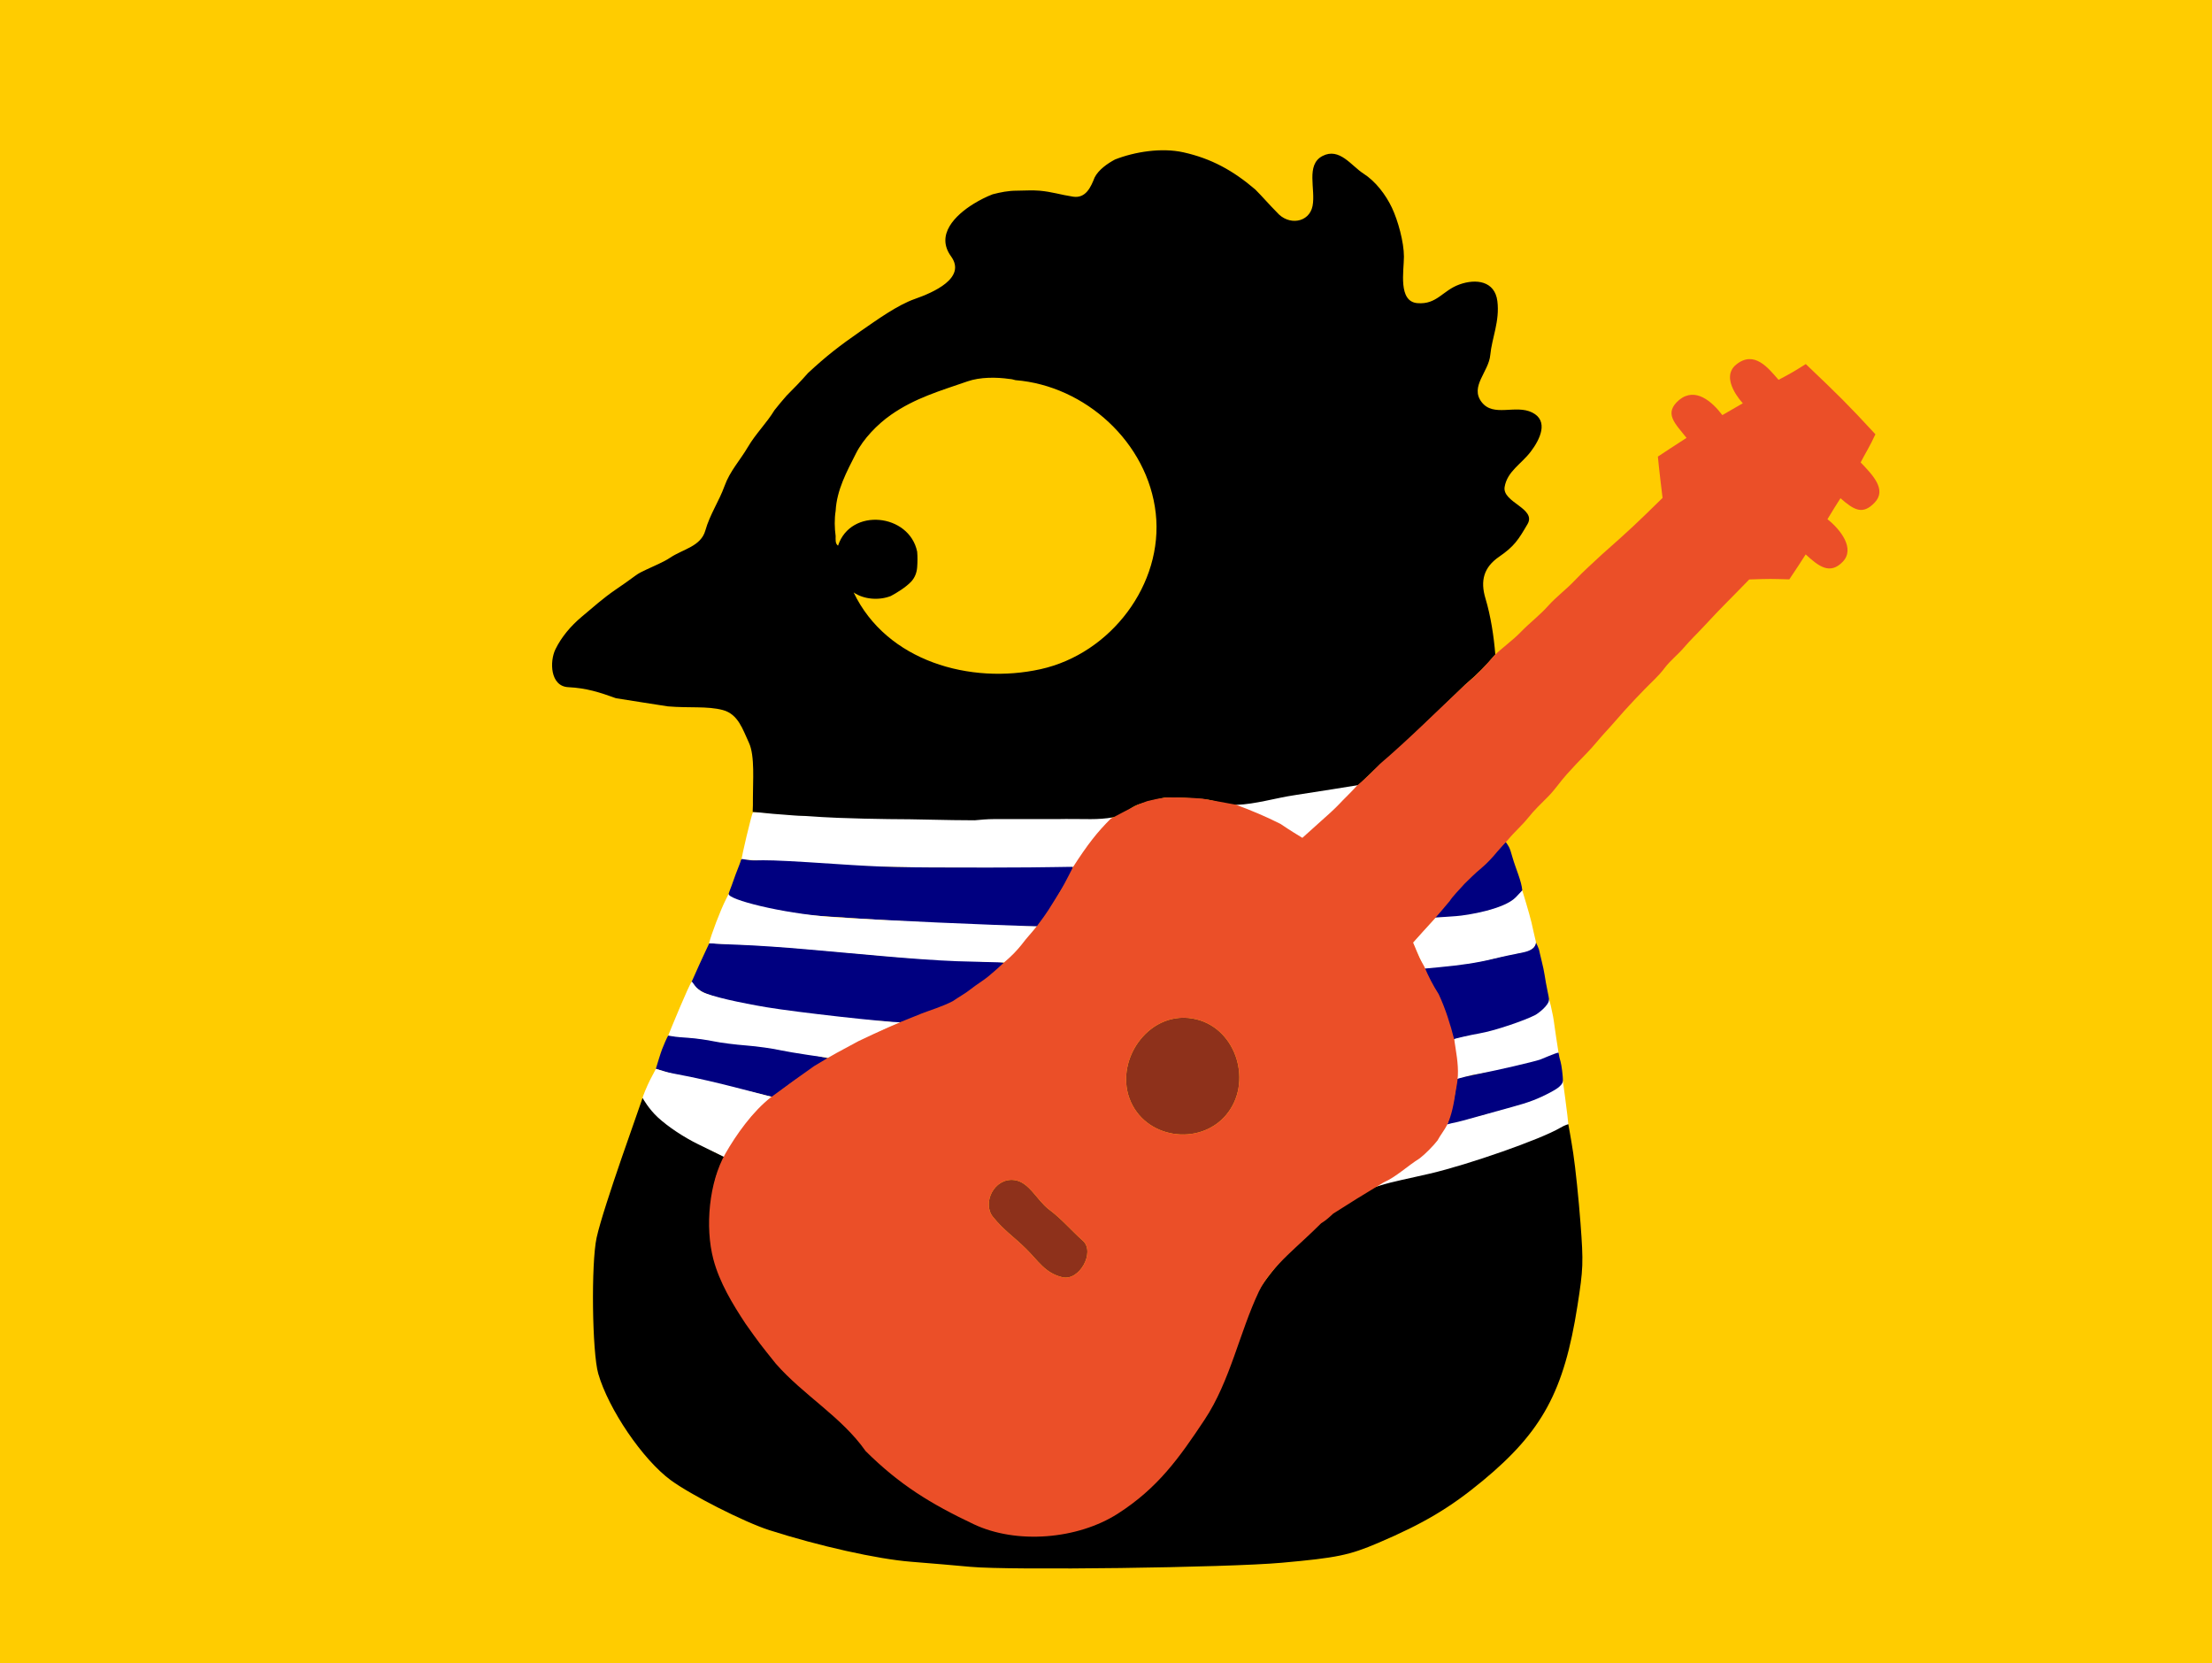 <?xml version="1.0" encoding="UTF-8" standalone="no"?>
<svg
   viewBox="0 0 1845 1387"
   width="1845"
   height="1387"
   version="1.1"
   id="svg1114"
   sodipodi:docname="poulet_guitare.svg"
   inkscape:version="1.2.2 (b0a8486541, 2022-12-01)"
   xmlns:inkscape="http://www.inkscape.org/namespaces/inkscape"
   xmlns:sodipodi="http://sodipodi.sourceforge.net/DTD/sodipodi-0.dtd"
   xmlns="http://www.w3.org/2000/svg"
   xmlns:svg="http://www.w3.org/2000/svg">
  <defs
     id="defs1118" />
  <sodipodi:namedview
     id="namedview1116"
     pagecolor="#ffffff"
     bordercolor="#000000"
     borderopacity="0.25"
     inkscape:showpageshadow="2"
     inkscape:pageopacity="0.0"
     inkscape:pagecheckerboard="0"
     inkscape:deskcolor="#d1d1d1"
     showgrid="false"
     inkscape:zoom="1.3124144"
     inkscape:cx="980.63539"
     inkscape:cy="437.36186"
     inkscape:window-width="1920"
     inkscape:window-height="1009"
     inkscape:window-x="1920"
     inkscape:window-y="32"
     inkscape:window-maximized="1"
     inkscape:current-layer="layer1" />
  <g
     inkscape:groupmode="layer"
     id="layer1"
     inkscape:label="stripes">
    <rect
       style="display:inline;fill:#ffcc00;fill-opacity:1;stroke-width:0;stroke-opacity:0.166"
       id="background"
       width="1883.613"
       height="1409.899"
       x="-19.456"
       y="-5.911"
       inkscape:highlight-color="#ffd900" />
    <path
       style="display:inline;fill:#000080;fill-opacity:1;stroke-width:0;stroke-opacity:0.166"
       d="m 625.063,910.088 c -7.324,-1.628 -24.904,-5.499 -39.067,-8.602 -28.097,-6.156 -33.788,-8.657 -38.979,-10.192 0.412,-1.467 4.034,-13.399 5.17,-16.252 4.149,-10.419 5.211,-11.567 5.211,-11.567 0,0 23.135,1.731 32.868,3.407 9.733,1.676 23.962,3.043 31.462,3.606 7.499,0.563 18.84,2.665 27.012,4.389 8.172,1.723 21.446,2.97 26.958,4.194 l 14.955,3.321 -9.468,6.279 c -7.549,5.007 -20.17,13.159 -29.052,20.156 -4.308,3.394 -7.041,5.916 -7.903,5.848 -0.862,-0.068 -11.843,-2.959 -19.167,-4.588 z"
       id="path11686"
       sodipodi:nodetypes="sscscsssscssss" />
    <path
       style="fill:#ffffff;fill-opacity:1;stroke-width:0;stroke-opacity:0.166"
       d="m 695.608,721.23 c -14.369,-1.012 -36.32,-2.614 -50.522,-3.292 -14.203,-0.678 -26.193,-0.879 -26.497,-1.183 -0.574,-0.574 8.438,-38.412 9.406,-39.38 0.302,-0.302 8.786,0.036 17.4,0.794 42.097,3.704 74.228,2.759 173.874,4.022 l 109.487,-0.505 -8.81,10.129 c -5.616,6.458 -21.664,27.021 -23.109,30.786 -0.958,2.496 -164.615,1.207 -201.229,-1.372 z"
       id="path11422"
       sodipodi:nodetypes="sssscscsss" />
    <path
       style="fill:#ffffff;fill-opacity:1;stroke-width:0;stroke-opacity:0.166"
       d="m 1058.422,685.609 -28.972,-14.055 31.336,-8.879 c 26.308,-3.131 49.824,-5.688 73.757,-8.943 -3.336,3.562 -46.949,47.646 -48.639,47.79 -0.516,0.044 -15.579,-7.581 -27.483,-15.913 z"
       id="path11424"
       sodipodi:nodetypes="scccss" />
    <path
       style="fill:#000080;fill-opacity:1;stroke-width:0;stroke-opacity:0.166"
       d="m 1210.693,860.767 c -4.01,-14.301 -11.093,-29.272 -17.164,-40.262 -4.295,-7.774 -5.443,-11.875 -5.443,-12.604 0,-1.176 4.033,-1.415 12.247,-1.995 16.517,-1.167 37.611,-4.442 49.768,-7.728 4.414,-1.193 10.641,-2.584 13.838,-3.09 7.253,-1.149 11.643,-2.496 14.428,-4.425 2.062,-1.429 1.887,-3.333 2.725,-4.842 0.648,1.193 2.377,5.156 2.574,5.989 0.198,0.833 1.185,5.474 2.208,9.477 1.024,4.003 2.127,9.233 2.453,11.624 0.325,2.39 1.854,11.008 2.595,14.258 2.486,10.898 1.665,15.059 -4.03,20.446 -10.497,7.862 -19.215,5.72 -31.248,9.253 -8.644,2.687 -10.586,3.522 -24.639,6.087 -6.697,1.223 -13.44,2.552 -14.982,2.953 l -3.684,0.73 z"
       id="path11680"
       sodipodi:nodetypes="ssssssscssssccsscs" />
    <path
       style="fill:#000080;fill-opacity:1;stroke-width:0;stroke-opacity:0.166"
       d="m 736.818,851.573 c -1.218,-0.116 -15.041,-0.837 -18.847,-1.158 -3.805,-0.321 -12.641,-0.904 -19.186,-1.639 -6.545,-0.736 -16.998,-1.896 -23.239,-2.531 -12.792,-1.302 -14.371,-1.99 -37.305,-5.882 -18.632,-3.162 -23.549,-3.565 -29.426,-5.409 -2.283,-0.716 -7.248,-2.452 -11.205,-3.517 -11.468,-3.085 -16.16,-6.393 -19.956,-10.807 -1.466,-1.704 -0.573,-2.246 0.177,-4.031 2.219,-5.277 8.74,-19.404 10.774,-23.729 l 2.959,-6.291 11.536,0.34 c 28.694,0.845 47.551,2.155 95.67,6.644 55.684,5.195 68.763,6.132 96.864,6.943 11.014,0.318 21.61,0.81 24.687,1.289 2.892,0.45 7.938,0.374 10.602,0.38 3.187,0.007 6.588,0.428 6.588,0.834 0,2.739 -32.183,28.276 -43.673,34.047 -6.139,3.084 -30.922,12.639 -41.322,15.083 -4.574,1.075 -9.914,-0.016 -15.699,-0.565 z"
       id="path11674"
       sodipodi:nodetypes="sssssssssscsssscssss" />
    <path
       style="fill:#000080;fill-opacity:1;stroke-width:0;stroke-opacity:0.166"
       d="m 1212.929,745.1 c 1.673,-1.459 7.012,-7.482 10.529,-11.667 3.517,-4.185 8.573,-8.347 10.302,-9.686 4.169,-3.229 5.155,-4.663 11.233,-10.971 6.122,-6.355 7.686,-7.039 10.824,-10.843 2.287,3.554 3.153,3.409 5.804,13.265 2.546,8.888 7.535,19.587 8.087,27.327 -2.394,4.064 -5.083,7.428 -13.214,11.385 -13.364,6.504 -32.822,10.035 -47.302,11.106 -2.588,0.191 -11.589,0.101 -12.604,0.258 4.628,-5.47 11.657,-13.871 16.342,-20.173 z"
       id="path11678"
       sodipodi:nodetypes="cssscccsscc" />
    <path
       style="fill:#ffffff;fill-opacity:1;stroke-width:0;stroke-opacity:0.166"
       d="m 1202.804,944.084 4.879,-8.51 c 10.534,-2.156 19.371,-3.243 30.455,-6.306 2.647,-1.13 9.935,-3.261 15.607,-4.663 17.087,-4.223 28.404,-8.532 39.09,-14.955 8.495,-5.106 8.068,-4.742 10.735,-8.357 1.269,8.825 2.612,19.671 3.73,28.482 l 0.821,7.795 c -10.193,6.188 -18.834,10.076 -52.675,22.737 -36.052,13.489 -36.249,13.117 -64.714,19.342 -12.1,2.646 -41.725,9.619 -43.048,10.027 14.859,-9.811 47.559,-33.372 55.122,-45.592 z"
       id="path11434"
       sodipodi:nodetypes="cccsscccsscc" />
    <path
       style="fill:#ffffff;fill-opacity:1;stroke-width:0;stroke-opacity:0.166"
       d="m 1213.834,881.127 c -0.396,-8.22 -1.48,-14.076 -0.904,-14.609 0.576,-0.532 13.287,-3.462 20.849,-4.764 13.169,-2.268 37.941,-10.817 46.72,-15.356 2.299,-1.189 11.906,-8.31 11.533,-13.219 1.135,4.044 1.575,5.206 3.336,14.224 0.762,3.903 1.693,11.95 2.635,17.79 2.102,13.031 1.047,7.162 2.014,13.232 -2.425,1.046 -12.889,4.865 -15.018,5.688 -4.604,1.78 -17.68,4.782 -32.903,8.047 -6.05,1.298 -15.421,2.635 -18.446,3.318 -6.703,0.792 -12.704,2.68 -18.869,5.287 z"
       id="path11436"
       sodipodi:nodetypes="sssscsscssccs" />
    <path
       style="display:inline;fill:#000080;fill-opacity:1;stroke-width:0;stroke-opacity:0.166"
       d="m 1207.235,937.553 c 0.596,-2.066 4.161,-14.279 5.734,-22.301 1.573,-8.023 1.798,-14.81 2.563,-15.486 0.766,-0.676 10.389,-2.877 18.144,-4.395 16.47,-3.223 45.276,-9.913 50.914,-11.825 2.154,-0.73 12.201,-5.32 15.34,-5.837 0.777,4.319 0.666,3.877 1.725,7.6 0.792,2.786 2.097,12.267 1.907,16.023 -0.215,4.24 -7.087,7.753 -10.084,9.376 -10.854,5.878 -19.465,8.865 -31.604,12.15 -6.893,1.865 -19.582,5.392 -28.198,7.837 -25.666,7.283 -18.919,4.695 -26.441,6.859 z"
       id="path11684"
       sodipodi:nodetypes="csssscsssssc" />
    <path
       style="display:inline;fill:#ffffff;fill-opacity:1;stroke-width:0;stroke-opacity:0.166"
       d="m 1183.371,797.34 c -2.926,-6.377 -3.55,-8.193 -4.952,-11.228 2.293,-2.53 6.059,-7.254 10.399,-11.871 l 8.565,-9.114 17.188,-1.221 c 9.341,-0.664 40.293,-5.709 49.84,-15.824 l 5.298,-5.614 3.267,10.858 c 1.513,5.03 3.547,12.219 4.442,16.001 0.895,3.781 2.902,13.266 3.599,15.795 0.284,1.034 0.218,6.91 -10.445,8.977 -4.46,0.864 -20.731,4.294 -26.403,5.726 -12.019,3.035 -26.775,5.116 -43.853,6.712 l -12.201,1.141 z"
       id="path11426"
       sodipodi:nodetypes="scscsscsssssscs" />
    <path
       style="fill:#000080;fill-opacity:1;stroke-width:0;stroke-opacity:0.166"
       d="m 825.85,771.752 c -20.066,-0.415 -42.955,-1.732 -56.037,-2.633 -6.854,-0.472 -18.42,-0.974 -25.574,-1.44 -7.154,-0.466 -19.64,-1.183 -28.164,-1.769 -8.524,-0.586 -20.522,-1.424 -26.763,-1.753 -14.148,-0.746 -24.345,-2.033 -43.836,-5.559 -16.355,-2.959 -22.911,-4.699 -29.536,-7.457 -4.485,-1.867 -7.587,-2.709 -8.199,-5.15 -0.252,-1.004 2.045,-5.816 4.194,-12.255 1.695,-5.076 5.09,-13.176 5.581,-14.906 1.088,-3.836 0.669,-2.32 8.163,-1.528 2.892,0.306 6.594,0.033 10.856,0.038 10.575,0.014 25.813,0.794 59.779,3.059 41.967,2.799 51.613,3.027 127.999,3.033 55.093,0.004 70.695,-0.975 70.691,-0.426 -0.01,1.226 -2.857,8.113 -6.259,13.509 -1.823,2.892 -5.04,7.707 -6.657,10.752 -3.938,7.418 -12.7,20.754 -15.082,22.846 -1.055,0.927 -1.021,2.155 -2.171,2.474 -13.606,0.09 -26.389,-0.563 -38.986,-0.836 z"
       id="path11676"
       sodipodi:nodetypes="cssssssssssssscssscc" />
    <path
       style="fill:#ffffff;fill-opacity:1;stroke-width:0;stroke-opacity:0.166"
       d="m 692.553,882.395 c -4.538,-0.593 -33.541,-4.86 -40.643,-6.454 -7.102,-1.593 -20.405,-3.47 -29.563,-4.17 -9.158,-0.7 -21.267,-2.245 -26.909,-3.433 -5.642,-1.188 -14.924,-2.49 -20.625,-2.894 -14.671,-1.038 -9.9,-0.829 -17.457,-1.948 1.527,-3.931 17.424,-42.711 19.677,-45.027 1.2,1.538 1.286,1.587 2.634,3.512 1.173,1.675 3.993,4.007 6.266,5.183 7.341,3.796 31.766,9.106 53.492,12.741 25.158,4.208 99.81,12.542 111.957,12.571 -8.505,4.356 -5.503,1.778 -24.281,11.008 -9.384,4.612 -21.052,10.77 -25.589,13.326 -9.39,5.29 0.008,0.471 -8.959,5.585 z"
       id="path11430"
       sodipodi:nodetypes="cssssccssscssc" />
    <path
       style="fill:#ffffff;fill-opacity:1;stroke-width:0;stroke-opacity:0.166"
       d="m 798.199,801.517 c -17.394,-0.574 -46.026,-2.849 -63.42,-4.407 -17.394,-1.557 -45.558,-4.033 -62.574,-5.564 -17.016,-1.531 -42.133,-3.251 -55.935,-3.748 -28.192,-1.015 -15.161,-0.922 -24.863,-1.217 1.757,-7.154 9.367,-27.449 14.222,-36.919 1.832,-3.573 0.909,-1.899 2.139,-4.293 -0.673,4.774 44.13,16.096 84.028,19.08 40.753,3.048 145.06,7.176 164.951,7.739 l 8.275,0.234 -6.139,8.159 c -2.027,2.694 -7.458,8.737 -12.258,13.827 -6.662,7.063 -6.343,8.314 -9.004,8.147 -1.917,-0.12 -22.028,-0.466 -39.422,-1.04 z"
       id="path11428"
       sodipodi:nodetypes="sssscscsscssss" />
    <path
       style="fill:#ffffff;fill-opacity:1;stroke-width:0;stroke-opacity:0.166"
       d="m 596.765,961.287 c -8.791,-3.773 -14.899,-6.738 -22.39,-10.957 -3.853,-2.163 -9.504,-5.631 -13.285,-7.768 -11.762,-6.647 -25.133,-20.617 -25.121,-26.961 0.002,-1.175 3.712,-10.074 6.205,-15.023 l 4.918,-9.342 7.111,2.16 c 9.102,2.765 18.928,2.825 65.784,15.034 l 23.71,6.178 -12.521,11.945 c -5.612,5.354 -12.666,16.03 -17.339,23.08 -4.674,7.05 -8.828,15.46 -9.584,15.434 -0.756,-0.025 -5.596,-2.699 -7.487,-3.779 z"
       id="path11432"
       sodipodi:nodetypes="ccscscsscsssc" />
  </g>
  <g
     fill="#281D11"
     fill-opacity="1.00"
     stroke="None"
     id="g608"
     inkscape:label="chicken">
    <path
       d="m 930,133 c -6.27,3.35 -13.67,8.48 -17,15 -3.1,7.89 -7.29,17.63 -17.99,15.99 -10.7,-1.64 -17.52,-4.07 -28.01,-4.99 -6.22,-0.55 -12.75,0 -19,0 -7.07,0 -13.43,1.32 -20,3 -5.16,1.95 -11.07,4.95 -16,8 -15.04,9.31 -31.9,25.66 -18.75,43.75 13.14,18.1 -15.08,30.24 -30.03,35.47 -14.94,5.24 -31.67,17.48 -45.22,26.78 -18.217,12.7 -28.546,20.68 -44,35 -6.059,6.917 -12.09,13.09 -18,19 -3.37,3.94 -6.98,8.06 -10,12 -6.56,10.82 -15.71,19.66 -22.22,30.78 -6.51,11.11 -14.97,19.99 -19.47,32.53 -4.51,12.53 -12.22,23.65 -15.98,37.02 -3.76,13.37 -18.7,15.52 -29.33,22.67 -5.72,3.85 -13.39,6.8 -20,10 -3.22,1.56 -6.05,2.78 -9,5 -5.5,4.13 -11.27,8.07 -17,12 -9.78,6.71 -18.53,14.49 -27.75,22.25 -9.23,7.75 -16.93,16.9 -21.93,27.07 -5,10.17 -4.49,30.95 10.68,31.68 15.17,0.73 26.18,4.3 39.78,9.22 17.019,2.638 26.82,4.297 43.22,6.78 17.934,1.536 33.02,-0.39 45.93,3.07 12.91,3.47 16.62,16.33 21.74,27.26 5.12,10.93 3.24,32.88 3.33,45.67 0.038,5.349 0.016,7.476 -0.204,12.024 10.671,0.799 13.588,1.446 22.951,2.048 11.319,0.74 11.368,1.137 21.253,1.347 8.345,0.627 19.097,1.252 26.815,1.533 17.726,0.647 26.141,0.797 42.185,1.048 23.72,0 47.93,1 72,1 4.71,-0.46 10.6,-1 16,-1 h 53 c 8.708,-0.219 18.629,0.03 27.779,0.03 5.64,0 12.744,-0.373 18.604,-1.516 C 936.463,681.074 941.36,673.82 949,671 c 8.671,-2.82 13.575,-3.924 23,-6 10.18,-0.2 22.47,0.578 32.19,1.418 9.73,0.83 17.237,5.056 27.037,4.716 16.09,-0.55 32.793,-5.754 48.793,-8.114 16.01,-2.35 53.215,-8.422 53.215,-8.422 0,0 11.386,-11.337 18.177,-17.137 24.44,-20.88 47.648,-44.207 70.588,-66.461 12.265,-10.624 17.028,-15.724 25.229,-25.273 C 1245.969,530.567 1243.42,513.69 1239,499 c -4.43,-14.69 -1.48,-25.88 11.3,-34.7 12.79,-8.81 16.03,-14.04 23.77,-27.23 7.75,-13.19 -21.29,-18.1 -19.07,-31.07 2.22,-12.96 13.8,-18.96 21.7,-29.3 7.89,-10.34 15.28,-25.73 1.31,-32.71 -13.97,-6.97 -32.32,4.23 -42.24,-8.76 -9.92,-13 5.94,-25.09 7.25,-39.21 1.32,-14.11 8.02,-28.21 5.91,-44.95 -2.12,-16.73 -17.67,-18.9 -31.7,-13.84 -14.03,5.06 -18.77,16.9 -35.01,15.55 -16.23,-1.35 -11.25,-26.73 -11.22,-38.78 0.02,-12.04 -4.98,-30.21 -10.08,-40.92 -5.09,-10.72 -13.58,-21.9 -23.67,-28.33 -10.1,-6.43 -19.97,-22.03 -34.17,-14.67 -14.2,7.36 -5.54,27.73 -8.3,41.7 -2.77,13.96 -19.99,16.67 -29.78,5.22 -6.17,-6.17 -11.84,-12.84 -18,-19 -18.51,-15.82 -36.73,-25.84 -60,-31 -18.2,-4.03 -40.48,-0.48 -57,6 m -88,183 c 2.04,0.08 3.57,0.67 5,1 58.09,4.61 110.44,51.94 117,111 6.56,59.06 -37.46,117.02 -96.01,129.99 C 809.45,570.96 739.48,551.47 712,494 c 8.63,5.94 21.23,6.81 31,3 5.16,-2.7 12.71,-7.45 17,-12 3.276,-3.564 4.689,-7.792 5,-12 0.3,-4.14 0.38,-8.87 0,-13 -6.59,-31.84 -55.47,-37.03 -66,-5 -2.48,-1.7 -1.99,-5.23 -2,-8 -0.94,-6.61 -1.06,-14.45 0,-21 0.95,-17.59 9.3,-32.76 17,-48 6.09,-12.05 17.81,-24.17 29,-32 20.18,-14.13 41.13,-20.07 64,-28 10.5,-3.64 24.01,-3.59 35,-2 z"
       id="chicken_head"
       sodipodi:nodetypes="ccscsccccccccccscccccsscccsscccsccscscccccccccccccccccccsccccscccccccsccccccccccccc"
       style="fill:#000000;fill-opacity:1" />
    <path
       style="display:inline;fill:#000000;fill-opacity:1;stroke-width:0;stroke-opacity:0.166"
       d="m 809.617,1306.514 c -11.467,-1.075 -33.879,-2.987 -49.805,-4.248 -28.038,-2.22 -76.721,-13.076 -118.142,-26.345 -20.785,-6.658 -65.457,-29.322 -82.347,-41.778 -23.244,-17.142 -51.755,-59.041 -60.312,-88.634 -5.154,-17.825 -6.05,-92.147 -1.367,-113.508 5.666,-25.849 37.417,-113.086 38.326,-116.478 0.395,0.721 5.162,9.202 12.693,16.175 8.293,7.678 21.496,16.49 33.477,22.343 l 22.263,10.928 -5.53,12.166 c -8.628,18.981 -3.707,65.444 3.671,83.988 12.595,31.657 39.955,69.509 69.026,94.768 10.465,9.093 31.507,29.888 46.159,44.753 28.112,28.521 50.405,45.226 83.084,61.438 23.524,11.67 37.184,15.516 61.89,15.385 23.506,-0.125 42.149,-4.201 61.411,-14.36 28.832,-15.207 74.586,-64.85 91.993,-103.509 3.489,-7.748 10.643,-27.296 16.085,-42.585 5.441,-15.289 12.694,-31.492 15.855,-37.863 7.844,-15.806 45.275,-58.112 68.096,-73.23 27.797,-18.415 39.453,-18.676 76.473,-27.289 32.441,-7.548 92.551,-28.65 108.627,-38.135 4.168,-2.459 6.864,-3.066 6.864,-3.066 0,0 2.256,11.957 4.107,24.234 1.851,12.277 4.571,38.427 6.045,58.111 2.501,33.389 2.33,38.031 -2.548,69.18 -11.131,71.087 -29.311,104.649 -78.957,145.764 -27.162,22.494 -49.216,35.615 -86.953,51.729 -24.388,10.414 -34.545,12.511 -80.738,16.668 -45.492,4.094 -226.714,6.468 -259.448,3.398 z"
       id="chicken_bottom"
       sodipodi:nodetypes="sssssscsscssssssssssssscsssssss" />
  </g>
  <g
     fill="#8E311B"
     fill-opacity="1.00"
     stroke="None"
     id="g872"
     inkscape:label="guitar holes">
    <path
       d=" M 998.00 850.00  C 960.02 840.59 929.71 882.31 942.07 915.93 C 954.43 949.54 1000.36 956.22 1022.70 929.70 C 1045.03 903.17 1031.78 858.37 998.00 850.00 Z"
       id="guitar_circle_hole" />
    <path
       d=" M 846.00 984.00  C 829.07 981.92 818.99 1003.33 828.25 1014.75 C 837.51 1026.17 845.43 1031.08 855.75 1041.25 C 866.07 1051.42 871.58 1061.48 886.00 1065.00 C 900.42 1068.52 913.60 1043.94 903.30 1034.70 C 893.00 1025.46 885.59 1016.47 875.25 1008.75 C 864.91 1001.04 858.50 985.54 846.00 984.00 Z"
       id="guitar_potato_hole" />
  </g>
  <g
     fill="#EB4F28"
     fill-opacity="1.00"
     stroke="None"
     id="g656"
     inkscape:label="guitar">
    <path
       d="m 1436.598,346.134 c -8.656,-11.339 -22.444,-23.531 -35.856,-12.794 -13.43,11.275 -3.602,19.653 5.972,31.789 -8.692,5.674 -17.832,11.496 -23.899,15.606 1.079,11.533 2.798,25.036 3.901,34.453 -10.761,10.546 -17.526,17.145 -24.526,23.69 -7.001,6.545 -14.237,13.037 -25.941,23.372 -3.86,3.645 -7.67,7.093 -11.422,10.592 -3.752,3.5 -7.447,7.053 -11.078,10.908 -3.625,3.855 -7.495,7.265 -11.336,10.694 -3.841,3.429 -7.654,6.876 -11.164,10.806 -3.51,3.925 -7.353,7.452 -11.209,10.922 -3.856,3.47 -7.726,6.883 -11.291,10.578 -3.56,3.7 -7.51,7.025 -11.439,10.294 -3.929,3.269 -7.836,6.481 -11.311,9.956 -7.232,8.505 -8.99,10.097 -17,18 -2.28,1.95 -4.86,4 -7,6 -23.42,21.86 -46.56,45.12 -71,66 -5.45,5.45 -10.795,11.219 -19,18 -5.257,5.829 -11.38,11.57 -14.75,15.25 -3.37,3.67 -11.51,11.05 -15.5,14.5 -3.99,3.46 -6.578,6.059 -15.45,13.89 -12.471,-7.541 -14.2,-9.02 -18.3,-11.64 -11.66,-5.96 -25.57,-11.758 -37.231,-15.997 -10.198,-1.778 -16.528,-3.149 -27.749,-5.023 -9.72,-0.84 -20.84,-1.18 -31.02,-0.98 -5.994,0.883 -9.808,1.691 -15,3 -2.72,0.88 -5.31,2.01 -8,3 -2.188,0.881 -19.073,9.9 -22.479,11.624 C 915.11,693.936 907.1,704.214 895,723 c -5.523,10.853 -8.947,17.714 -15,27 -3.97,6.25 -5.65,9.702 -14.961,22.068 -6.314,7.845 -7.612,8.646 -12.986,15.691 -4.239,5.269 -7.375,8.607 -15.418,15.537 C 830.846,808.773 827.45,811.5 824.25,814.25 c -3.2,2.74 -10.39,7.17 -14.5,10.5 -4.1,3.34 -10.19,6.7 -14.98,10.02 -8.391,4.446 -19.78,7.878 -25.77,10.23 -19.761,7.774 -34.975,14.569 -52.912,23.133 C 697.954,877.89 696.892,878.238 679,889 c -14.669,10.441 -16.005,11.291 -36,26 -15.17,11.74 -29.07,31.31 -38,47 -13.61,23.9 -17.08,61.09 -10,88 5.11,19.41 16.02,37.4 27,54 11.949,16.838 11.994,16.732 25,33 22.92,26.29 55.02,44.46 75,73 28.42,28.17 54.23,43.93 90.07,60.93 35.85,16.99 86.8,12.65 120.18,-8.68 33.37,-21.34 51.21,-46.36 72.52,-78.48 21.31,-32.11 29.01,-72.48 45.23,-106.77 5.17,-10.93 14.87,-21.66 23.75,-30.25 8.88,-8.59 18.517,-17.004 28.25,-26.75 3.64,-2.11 6.91,-5.12 10,-8 11.746,-7.558 26.545,-16.744 42,-26 10.47,-4.57 19.87,-13.7 30,-20 4.931,-3.771 11.393,-10.412 15,-15 2.25,-4.25 5.96,-8.88 8,-13 3.81,-7.71 5.77,-18.41 7,-27 1.454,-8.097 1.47,-7.725 2,-14 0.48,-10.37 -1.58,-20.09 -3,-30 -3.2,-12.73 -7.42,-26.06 -13,-38 -4.77,-7.48 -8.52,-14.75 -12,-23 -4.056,-7.24 -3.297,-5.395 -9.373,-20.085 14.801,-16.39 19.257,-20.966 30.623,-34.665 2.171,-3.58 8.18,-9.67 12.5,-14.5 4.16,-3.969 7.877,-7.93 14,-13 4.615,-3.822 9.46,-9.13 13.25,-13.75 5.84,-6.362 5.604,-6.496 9,-10 5.12,-6.26 11.75,-11.96 16.75,-18.25 5,-6.3 10.74,-11.72 16.5,-17.5 5.75,-5.79 10.12,-12.53 15.5,-18.5 5.39,-5.97 10.78,-11.75 16.5,-17.5 5.72,-5.75 10.5,-12.11 16,-18 5.49,-5.89 10.64,-12.03 16,-18 5.36,-5.97 10.89,-11.69 16.5,-17.5 5.62,-5.81 11.74,-11.11 16.5,-17.5 4.76,-6.39 11.25,-11.32 16.5,-17.5 5.26,-6.18 10.81,-11.36 16.48,-17.52 17.1,-18.401 17.748,-18.378 37.786,-39.044 18.18,-0.612 18.054,-0.511 33.428,-0.087 7.496,-11.082 8.535,-12.941 13.65,-20.795 10.903,10.015 20.178,17.149 30.838,6.199 10.659,-10.95 -1.732,-26.918 -12.674,-35.566 5.619,-9.125 6.622,-11.046 10.858,-17.488 11.235,9.811 18.506,14.26 28.598,3.531 10.091,-10.729 -1.563,-22.736 -11.782,-33.423 4.265,-8.18 7.664,-13.341 12.319,-23.451 -11.658,-12.641 -19.429,-20.847 -27.658,-29.106 -8.229,-8.259 -16.916,-16.572 -30.405,-29.426 -9.891,6.175 -11.367,7.138 -22.718,13.142 -8.43,-9.561 -20.096,-24.94 -35.235,-12.819 -14.447,11.567 5.434,32.358 5.434,32.358 M 998,850 c 33.78,8.37 47.03,53.17 24.7,79.7 -22.34,26.52 -68.27,19.84 -80.63,-13.77 C 929.71,882.31 960.02,840.59 998,850 M 846,984 c 12.5,1.54 18.91,17.04 29.25,24.75 10.34,7.72 17.75,16.71 28.05,25.95 10.3,9.24 -2.88,33.82 -17.3,30.3 -14.42,-3.52 -19.93,-13.58 -30.25,-23.75 -10.32,-10.17 -18.24,-15.08 -27.5,-26.5 -9.26,-11.42 0.82,-32.83 17.75,-30.75 z"
       id="guitar"
       sodipodi:nodetypes="cccccscscscscscccccccccccccccccccccccccccccccccccssccccccccccccccscccccscscsccccczcczccsccscccccccssssc" />
  </g>
</svg>

